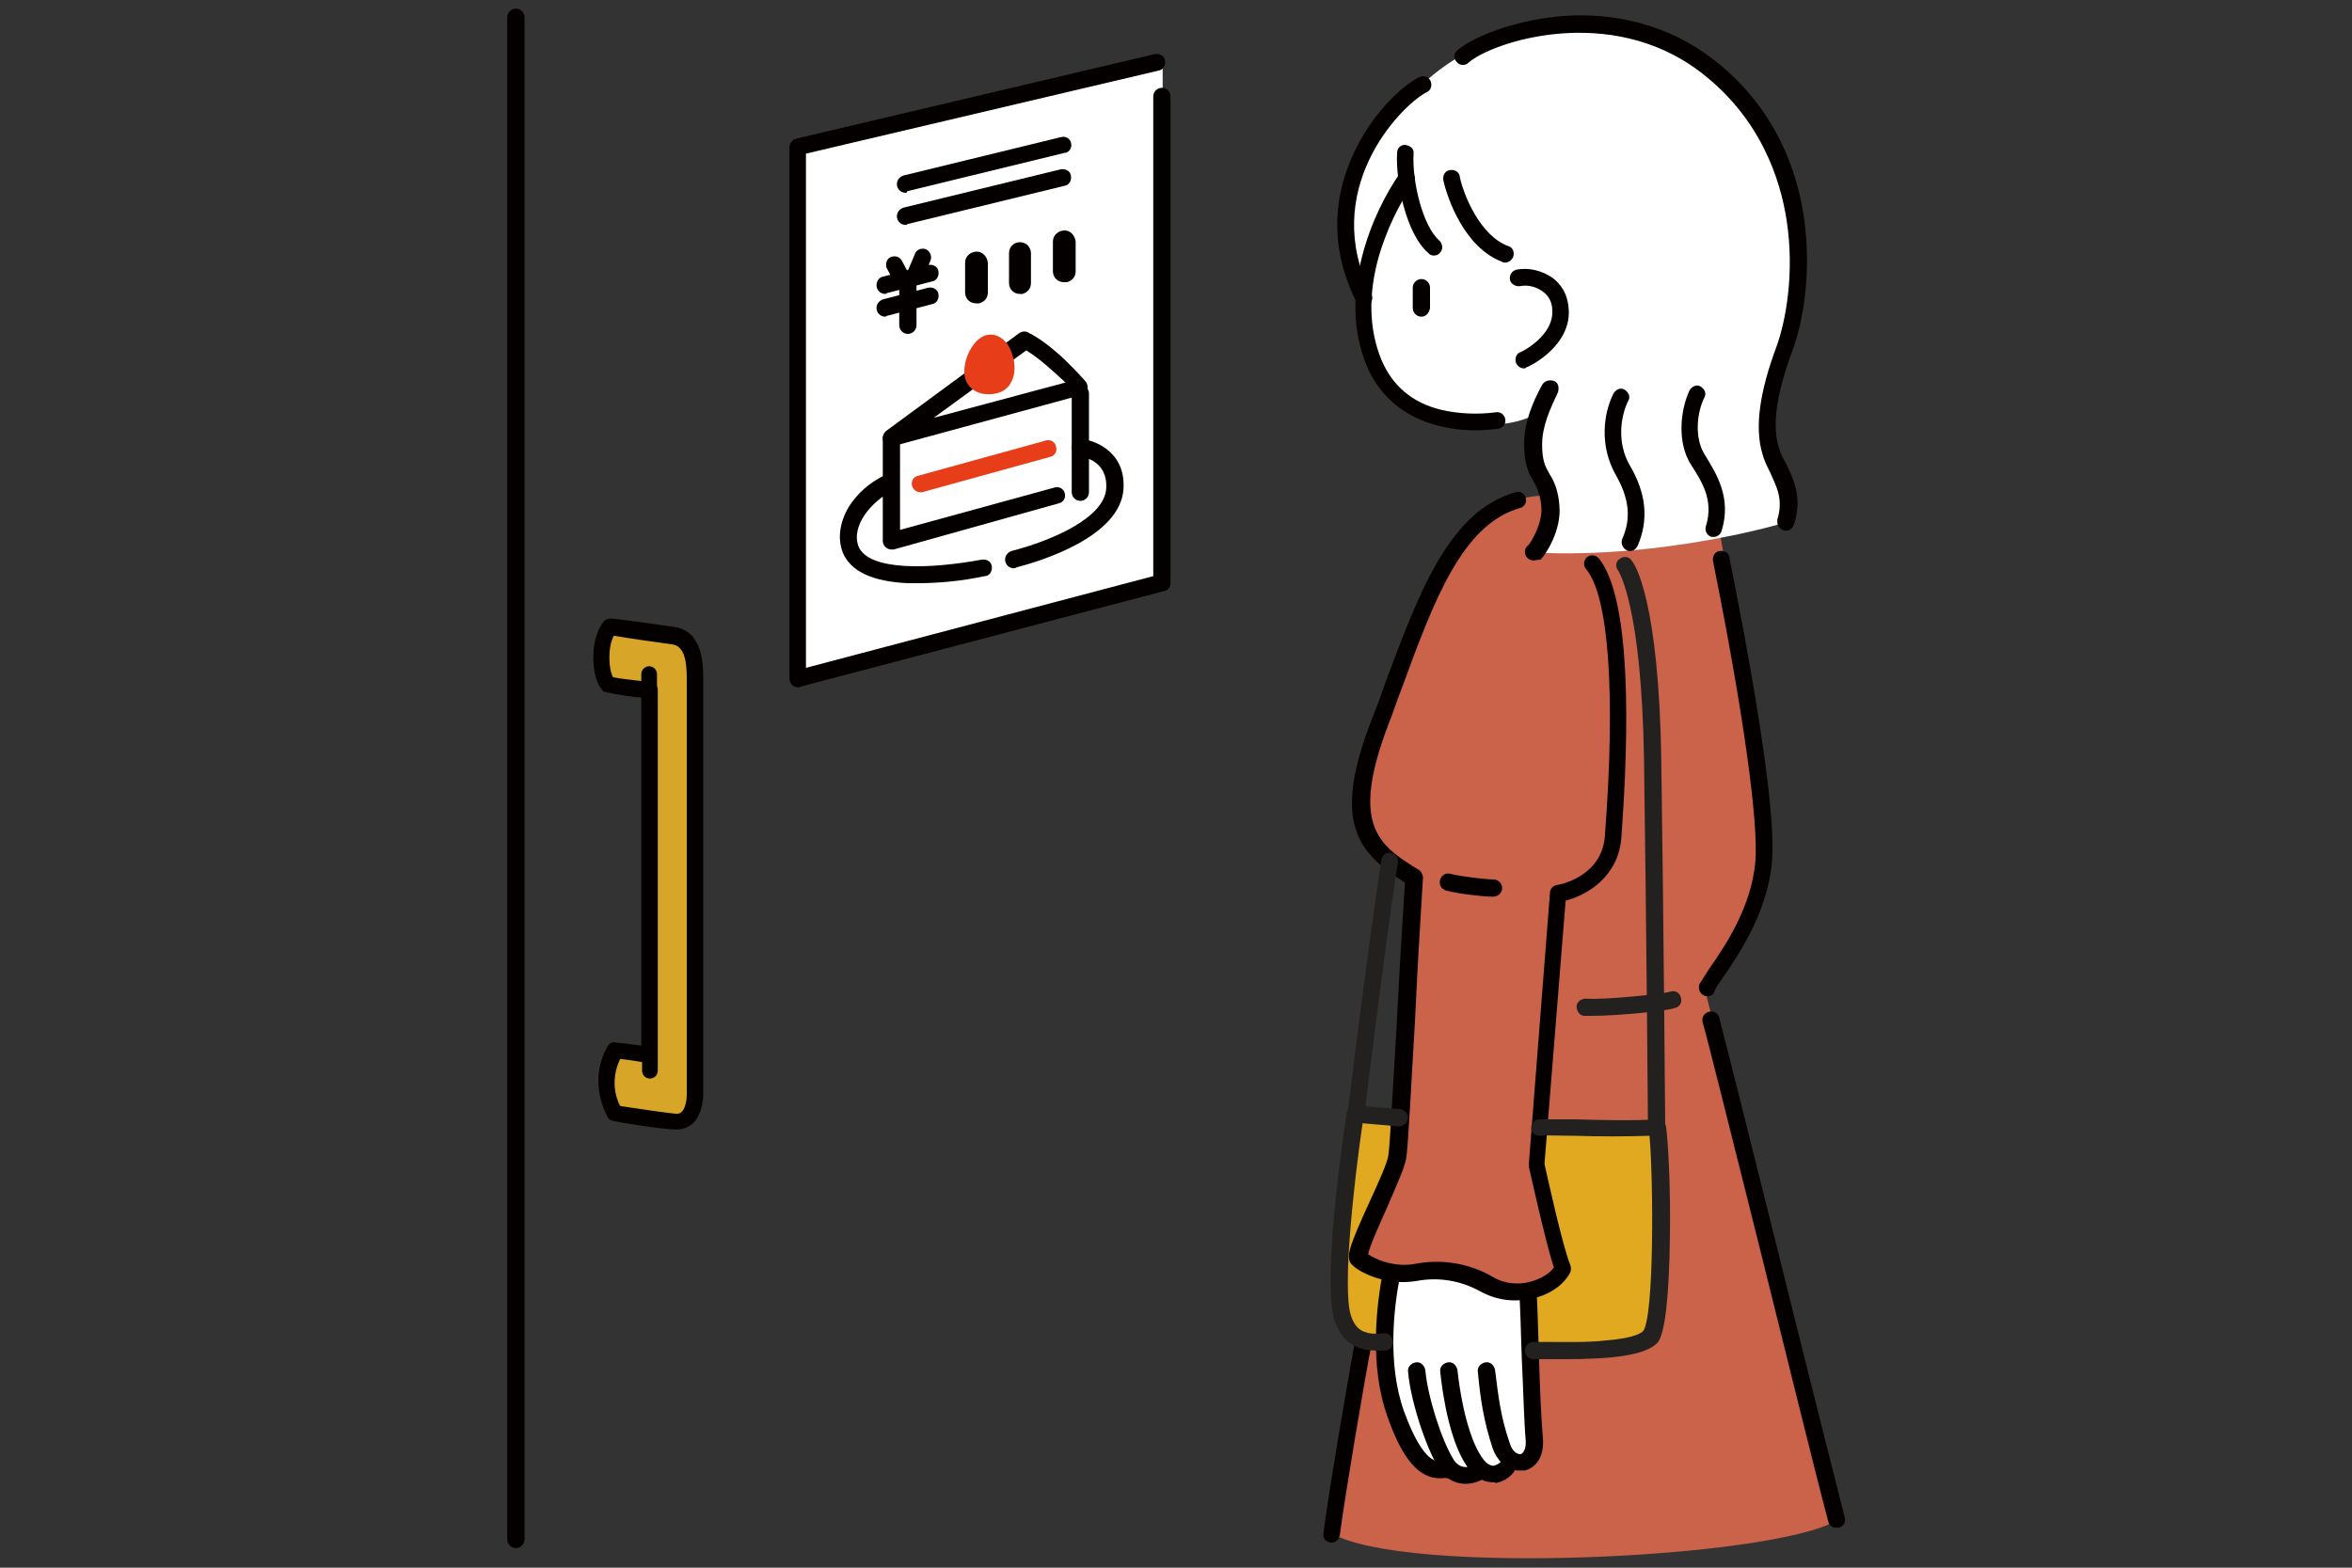 <?xml version="1.0" encoding="utf-8"?>
<!-- Generator: Adobe Illustrator 24.3.0, SVG Export Plug-In . SVG Version: 6.00 Build 0)  -->
<svg version="1.1" id="レイヤー_1" xmlns="http://www.w3.org/2000/svg" xmlns:xlink="http://www.w3.org/1999/xlink" x="0px"
	 y="0px" viewBox="0 0 300 200" style="enable-background:new 0 0 300 200;" xml:space="preserve">
<rect x="0" y="0" width="300" height="200" fill="#333333" stroke="none"/>
<style type="text/css">
	.st0{fill:#D7A527;}
	.st1{fill:#CA634A;}
	.st2{fill:#E0A91F;}
	.st3{fill:#FFFFFF;}
	.st4{fill:#040000;}
	.st5{fill:#E83D19;}
	.st6{fill:#22211F;}
</style>
<g>
	<g id="塗り_1_">
		<path class="st0" d="M77.9,80c-0.8,1.8-1.7,4.5-0.3,7.3c1.8,0.3,5.2,0.7,5.2,0.7l-0.2,46.3l-4.3-0.2c-1.1,2.6-1.2,5.5-0.2,8.1
			c2.9,0.8,7.3,1.1,8,1.1c0.7,0,2.4-0.3,2.4-3.4V84.9c0-1.8-1.2-3.8-2.5-4C84.8,80.7,77.9,80,77.9,80z"/>
		<path class="st1" d="M197.5,63.2c-2.5,0-6.9,0.7-10.3,4.5c-2.5,2.8-4.5,7.3-7.9,15.9c-3.4,8.6-5.8,13.5-5.8,19.8
			c0,6.3,6.7,8.7,6.7,8.7s-1.7,34.1-2.1,35.4c-0.4,1.4-4.1,10.2-5,12.8c1.4,2.3,5.6,2,7.4,1.7c1.7-0.3,5.7-0.3,7.9,1.3
			c2.2,1.6,7.5,3.3,10.7-1.4c-1.4-5.1-3.3-13.3-3.3-13.3l0.6-4.9c0,0,12.8,0.2,15,0c0.5,7.9,0.8,24.3-1.1,27
			c-1.9,2.7-15.2,1.6-15.2,1.6s0.4,11.6,0.4,12.6c0.1,1.6-2.5,2.4-2.9,1.6c-1.4,1.3-2.9,1.5-3.9,0.9c-1.1,1.1-3.8,1.1-4.2-0.1
			c-1.1,0.5-2.7,0.2-4.9-3.4c-2.1-3.6-3.1-10.2-3.4-12.8c-0.8,0-1.6-0.1-2.3-0.2c0,0-4.6,22.4-4.1,24.7c9.5,5.5,56.3,3.2,64.4-1.6
			c-1.2-5-16.6-67.4-16.7-67.6c1.2-1.7,7.2-10.4,7.4-15.2s-0.4-12.6-1.4-18.5c-0.9-5.9-4.1-24.6-4.1-24.6s-15.7,2.4-23.9,2.2
			C196.9,68.4,198.2,65.2,197.5,63.2z"/>
		<path class="st2" d="M195,172.3c3.2,0,13.3,1.1,15.2-1.6c1.9-2.7,1.8-23.3,1.1-27c-3.3,0.1-15,0-15,0l-0.6,4.9l3.4,13.3
			c0,0-0.8,1.9-4.4,3C194.9,167.8,195,172.3,195,172.3z"/>
		<path class="st2" d="M178.5,143.2l-5.6-1.1c0,0-2.8,22-1.6,26c1.2,4,5,3.1,5,3.1s0.8-7,1.2-8.8c-1.7-0.5-4-1.3-4.3-2.1
			c-0.4-0.8,5-12.8,5-12.8L178.5,143.2z"/>
		<path class="st3" d="M173.9,36.7c-3.6-6.8-2.3-14.3,0.4-18c2.7-3.7,8.8-11.3,16.6-13.6s15.5-3.5,25.8,3s11.9,17.8,12.3,22.4
			c0.4,4.6-0.6,11.9-2.2,16.7c-1.6,4.8-1.8,7.1-1.3,8.8s2.3,6,2.6,7.2s-0.5,3.5-0.5,3.5s-15.2,4.6-31.9,3.8c2.1-2.7,3.2-5.1,1.9-7.2
			c-1.2-2.2-3.4-5.3-1-10.9c-4.4,3.1-13.9,1.9-17.3-1C175.9,48.3,173.6,44.1,173.9,36.7z"/>
		<path class="st3" d="M177.4,162.4c-0.9,6.1-0.9,12.7,0,15.8c0.9,3.1,3.1,10,7,9.2c1.6,1.3,3.1,1.2,4.1,0.4c2,0.9,3.7-0.4,4-1.2
			c2.2,1.4,2.9-1.3,3-3.5c0.1-2.8-0.9-18.2-0.9-18.2s-2.2,0.4-3.9-0.4c-1.7-0.8-3.1-2.4-6-2.5C181.8,161.8,179.3,162.7,177.4,162.4z
			"/>
		<polygon class="st3" points="102.4,18.6 102.1,86.5 148.3,74.3 148.3,8.2 		"/>
	</g>
	<g id="線画_1_">
		<path class="st4" d="M101.8,87.7c-0.6,0-1.1-0.5-1.1-1.1V18.8c0-0.5,0.3-0.9,0.8-1.1l45.8-10.8c0.6-0.1,1.2,0.2,1.3,0.8
			c0.1,0.6-0.2,1.2-0.8,1.3l-45,10.6v65.6l44.3-11.7V12.3c0-0.6,0.5-1.1,1.1-1.1c0.6,0,1.1,0.5,1.1,1.1v62.1c0,0.5-0.3,0.9-0.8,1
			l-46.4,12.2C102,87.7,101.9,87.7,101.8,87.7z"/>
		<path class="st4" d="M115.5,24.6c-0.6,0-1.1-0.5-1.1-1.1c0-0.5,0.3-0.9,0.8-1.1l20.1-4.9c0.6-0.2,1.2,0.2,1.3,0.7
			c0.2,0.6-0.2,1.2-0.7,1.3c0,0-0.1,0-0.1,0l-20.1,4.9C115.7,24.6,115.6,24.6,115.5,24.6z"/>
		<path class="st4" d="M115.5,28.7c-0.6,0-1.1-0.5-1.1-1.1c0-0.5,0.3-0.9,0.8-1.1l20.1-4.9c0.6-0.1,1.2,0.2,1.3,0.8
			c0.1,0.6-0.2,1.2-0.8,1.3l0,0l-20.1,4.9C115.7,28.7,115.6,28.7,115.5,28.7z"/>
		<path class="st4" d="M113.7,57c-0.6,0-1.1-0.5-1.1-1.1c0-0.3,0.2-0.7,0.4-0.9l17-12.5c0.3-0.2,0.7-0.3,1.1-0.1
			c3.5,1.7,7.2,6.1,7.4,6.3c0.2,0.3,0.3,0.7,0.2,1c-0.1,0.4-0.4,0.6-0.8,0.7L114,56.9C113.9,57,113.8,57,113.7,57z M130.9,44.7
			l-11.8,8.6l16.8-4.5C134.6,47.6,132.7,45.8,130.9,44.7z"/>
		<path class="st4" d="M137.8,63.9c-0.6,0-1.1-0.5-1.1-1.1V50.2c0-0.6,0.5-1.1,1.1-1.1s1.1,0.5,1.1,1.1v12.6
			C138.9,63.4,138.4,63.9,137.8,63.9z"/>
		<path class="st4" d="M113.7,70.1c-0.6,0-1.1-0.5-1.1-1.1V55.9c0-0.6,0.5-1.1,1.1-1.1c0.6,0,1.1,0.5,1.1,1.1v11.7l19.7-5.4
			c0.6-0.2,1.2,0.2,1.3,0.7c0.2,0.6-0.2,1.2-0.7,1.3c0,0,0,0,0,0L114,70.1C113.9,70.1,113.8,70.1,113.7,70.1z"/>
		<path class="st5" d="M117.4,62.8c-0.6,0-1.1-0.5-1.1-1.1c0-0.5,0.3-0.9,0.8-1l16.3-4.5c0.6-0.2,1.2,0.2,1.3,0.8
			c0.2,0.6-0.2,1.2-0.8,1.3l-16.3,4.5C117.6,62.8,117.5,62.8,117.4,62.8z"/>
		<path class="st4" d="M117,74.4c-0.4,0-0.8,0-1.2,0c-4.5-0.2-7.3-1.5-8.3-3.9c-0.7-1.8-0.4-3.9,0.8-5.9c1.1-1.7,2.6-3,4.4-3.9
			c0.5-0.3,1.2,0,1.5,0.5c0.3,0.5,0,1.2-0.5,1.5c-2.4,1.2-5.2,4.3-4.2,7c1.3,3.2,9.2,2.9,15.7,1.7c0.6-0.1,1.2,0.2,1.3,0.8
			c0.1,0.6-0.2,1.2-0.8,1.3c0,0,0,0-0.1,0C122.8,74.1,119.9,74.4,117,74.4z"/>
		<path class="st4" d="M129.3,72.5c-0.6,0-1.1-0.5-1.1-1.1c0-0.5,0.3-0.9,0.8-1.1c5.4-1.4,11.9-4.3,12.1-8c0.2-3.6-3-4-3.4-4.1
			c-0.6-0.1-1-0.6-1-1.2c0.1-0.6,0.6-1,1.2-1c2,0.2,5.7,1.8,5.4,6.4c-0.4,6.1-10.6,9.2-13.7,10C129.5,72.5,129.4,72.5,129.3,72.5z"
			/>
		<path class="st4" d="M65.8,197.5c-0.6,0-1.1-0.5-1.1-1.1V2.2c0-0.6,0.5-1.1,1.1-1.1s1.1,0.5,1.1,1.1v194.2
			C66.9,197,66.4,197.5,65.8,197.5z"/>
		<path class="st4" d="M86.3,144.1L86.3,144.1c-1.9,0-7.8-1-8.1-1.1c-0.3-0.1-0.6-0.2-0.7-0.5c-0.1-0.2-2.6-4.5,0-9
			c0.2-0.4,0.6-0.6,1-0.5c1.2,0.1,2.5,0.3,3.3,0.4V89c-1.2-0.1-3.3-0.4-4.5-0.7c-0.2,0-0.4-0.1-0.5-0.3c-1.5-1.6-1.6-6.8,0.3-8.8
			c0.2-0.2,0.6-0.3,0.9-0.3c0.2,0,6.2,0.8,8.1,1.1c3.6,0.6,3.6,4.9,3.6,6.6v52.9c0,0.9-0.2,2.6-1.2,3.7
			C87.9,143.8,87.1,144.1,86.3,144.1z M79.1,141.1c2,0.3,6,0.9,7.2,1l0,0c0.3,0,0.5-0.1,0.7-0.3c0.4-0.4,0.6-1.4,0.6-2.2V86.7
			c0-2.1-0.2-4.3-1.9-4.5c-1.5-0.2-5.8-0.8-7.4-1.1c-0.8,1.4-0.7,4.3-0.1,5.3c1.6,0.3,4.7,0.6,4.8,0.6c0.5,0.1,0.9,0.5,0.9,1v48.6
			c0,0.6-0.5,1-1,1c-0.6,0-1-0.5-1-1v-1.1c-0.6-0.1-1.7-0.3-2.8-0.4C77.8,137.8,78.6,140.2,79.1,141.1L79.1,141.1z"/>
		<path class="st4" d="M82.8,89.8c-0.6,0-1-0.5-1-1V86c0-0.6,0.5-1,1-1c0.6,0,1,0.5,1,1v2.7C83.8,89.3,83.4,89.8,82.8,89.8z"/>
		<path class="st4" d="M114.9,36.3c-0.4,0-0.8-0.2-1-0.6l-0.8-1.5c-0.2-0.5,0-1.2,0.5-1.4c0.5-0.2,1.1-0.1,1.4,0.4l0.8,1.5
			c0.3,0.5,0.1,1.2-0.4,1.5C115.2,36.3,115.1,36.3,114.9,36.3L114.9,36.3z"/>
		<path class="st4" d="M116.9,35.8c-0.6,0-1.1-0.5-1.1-1.1c0-0.1,0-0.3,0.1-0.4l0.8-1.9c0.2-0.6,0.9-0.8,1.4-0.6s0.8,0.9,0.6,1.4
			l-0.8,1.9C117.7,35.6,117.3,35.8,116.9,35.8z"/>
		<path class="st4" d="M112.9,37.5c-0.6,0-1.1-0.5-1.1-1.1c0-0.5,0.3-1,0.8-1.1l5.8-1.5c0.6-0.1,1.2,0.2,1.3,0.8
			c0.1,0.6-0.2,1.2-0.8,1.3l-5.8,1.5C113.1,37.4,113,37.5,112.9,37.5z"/>
		<path class="st4" d="M112.9,40.4c-0.6,0-1.1-0.5-1.1-1.1c0-0.5,0.3-0.9,0.8-1.1l5.8-1.5c0.6-0.1,1.2,0.2,1.3,0.8
			c0.1,0.6-0.2,1.2-0.8,1.3l-5.8,1.5C113.1,40.3,113,40.4,112.9,40.4z"/>
		<path class="st4" d="M115.8,42.6c-0.6,0-1.1-0.5-1.1-1.1v-5.9c0-0.6,0.5-1.1,1.1-1.1s1.1,0.5,1.1,1.1v5.9
			C116.9,42.1,116.4,42.6,115.8,42.6z"/>
		<path class="st4" d="M124.6,38L124.6,38c-0.4,0.1-0.8-0.1-0.9-0.5c0-0.1,0-0.1,0-0.2v-3.8c0-0.3,0.2-0.6,0.6-0.7l0,0
			c0.4-0.1,0.8,0.1,0.9,0.5c0,0.1,0,0.1,0,0.2v3.8C125.2,37.6,125,37.9,124.6,38z"/>
		<path class="st4" d="M124.5,38.7c-0.8,0-1.4-0.6-1.4-1.4v-3.8c0-0.8,0.7-1.4,1.5-1.4c0.7,0,1.3,0.6,1.4,1.4v3.8
			c0,0.7-0.4,1.2-1.1,1.4l0,0C124.7,38.7,124.6,38.7,124.5,38.7z M124.6,38L124.6,38z M124.5,33.4L124.5,33.4
			C124.4,33.4,124.4,33.4,124.5,33.4l-0.1,3.9c0,0,0,0,0,0.1c0,0,0,0,0.1,0l0,0c0,0,0.1,0,0.1-0.1L124.5,33.4
			C124.5,33.4,124.5,33.4,124.5,33.4C124.5,33.4,124.5,33.4,124.5,33.4z"/>
		<path class="st4" d="M130.2,36.8L130.2,36.8c-0.4,0.1-0.8-0.1-0.9-0.5c0-0.1,0-0.1,0-0.2v-3.8c0-0.3,0.2-0.6,0.6-0.7l0,0
			c0.4-0.1,0.8,0.1,0.9,0.5c0,0.1,0,0.1,0,0.2v3.8C130.8,36.4,130.6,36.7,130.2,36.8z"/>
		<path class="st4" d="M130.1,37.5c-0.8,0-1.4-0.6-1.4-1.4v-3.8c0-0.8,0.6-1.4,1.4-1.4c0.3,0,0.6,0.1,0.9,0.3
			c0.3,0.3,0.5,0.7,0.5,1.1v3.8c0,0.7-0.4,1.2-1.1,1.4l0,0C130.3,37.5,130.2,37.5,130.1,37.5z M130.2,36.8L130.2,36.8z M130.1,32.2
			L130.1,32.2C130,32.2,130,32.2,130.1,32.2l-0.1,3.9c0,0,0,0,0,0.1c0,0,0,0,0.1,0l0,0c0,0,0.1,0,0.1-0.1L130.1,32.2
			C130.1,32.2,130.1,32.2,130.1,32.2C130.1,32.1,130.1,32.1,130.1,32.2L130.1,32.2z"/>
		<path class="st4" d="M135.8,35.3L135.8,35.3c-0.4,0.1-0.8-0.1-0.9-0.5c0-0.1,0-0.1,0-0.2v-3.8c0-0.3,0.2-0.6,0.6-0.7l0,0
			c0.4-0.1,0.8,0.1,0.9,0.5c0,0.1,0,0.1,0,0.2v3.8C136.4,34.9,136.2,35.2,135.8,35.3z"/>
		<path class="st4" d="M135.7,36c-0.8,0-1.4-0.6-1.4-1.4v-3.8c0-0.8,0.7-1.4,1.5-1.4c0.7,0,1.3,0.6,1.4,1.4v3.8
			c0,0.7-0.4,1.2-1.1,1.4l0,0C135.9,36,135.8,36,135.7,36z M135.8,35.3L135.8,35.3z M135.7,30.7L135.7,30.7
			C135.6,30.7,135.6,30.7,135.7,30.7l-0.1,3.9c0,0,0,0,0,0.1c0,0,0,0,0.1,0l0,0c0,0,0.1,0,0.1-0.1L135.7,30.7
			C135.7,30.7,135.7,30.7,135.7,30.7C135.7,30.7,135.7,30.7,135.7,30.7L135.7,30.7z"/>
		<path class="st5" d="M126.3,43.8c-1.7,0.2-3.8,5.5-0.2,5.5S128.3,43.5,126.3,43.8z"/>
		<path class="st5" d="M126.1,50.3L126.1,50.3c-1.8,0-3-1.1-3.1-2.7c-0.1-2,1.3-4.7,3.1-4.9l0,0c0.9-0.1,1.7,0.3,2.4,1.2
			c0.8,1.2,1.3,3.3,0.5,4.8C128.5,49.8,127.4,50.3,126.1,50.3z M126.4,44.8c-0.4,0.2-1.4,1.6-1.2,2.7c0,0.2,0.1,0.6,0.9,0.6
			c0.5,0,1-0.1,1.1-1C127.4,46,126.7,44.9,126.4,44.8z M126.3,43.7L126.3,43.7z"/>
		<path class="st4" d="M188.2,54.9c-1.6,0-3.2-0.2-4.8-0.6c-4.3-1.1-7.5-3.8-9.1-7.7c-3.8-9.2,0.9-19.7,4.2-24.4
			c0.3-0.5,1-0.6,1.5-0.3c0.5,0.3,0.6,1,0.3,1.5c0,0,0,0-0.1,0.1c-1.9,2.8-3.3,5.8-4.3,9.1c-1.4,4.9-1.3,9.4,0.3,13.3
			c1.4,3.3,3.9,5.5,7.7,6.4c2.2,0.5,4.6,0.6,6.9,0.3c0.6-0.1,1.1,0.3,1.2,0.9c0.1,0.6-0.3,1.1-0.9,1.2l0,0
			C190.1,54.8,189.2,54.9,188.2,54.9z"/>
		<path class="st4" d="M194.4,47c-0.6,0-1.1-0.5-1.1-1.1c0-0.5,0.3-0.9,0.7-1c0.5-0.2,4.1-2.2,4-5.2c0-1.1-0.4-1.9-1.2-2.5
			c-0.8-0.6-1.9-0.9-2.9-0.7c-0.6,0.1-1.2-0.3-1.3-0.8c-0.1-0.6,0.2-1.1,0.8-1.3c1.6-0.3,3.3,0.1,4.7,1.1c0.9,0.7,1.9,1.9,2,4.1
			c0.2,4.4-4.6,7-5.5,7.3C194.6,47,194.5,47,194.4,47z"/>
		<path class="st4" d="M192,33.5c-0.1,0-0.3,0-0.4-0.1c-4.8-1.8-7-8.1-7.5-10.4c-0.1-0.6,0.2-1.2,0.8-1.3c0.6-0.1,1.2,0.2,1.3,0.8
			c0,0,0,0,0,0.1c0.5,2.3,2.6,7.5,6.2,8.8c0.6,0.2,0.8,0.8,0.6,1.4C192.8,33.2,192.4,33.5,192,33.5z"/>
		<path class="st4" d="M174,39.1c-0.4,0-0.8-0.2-1-0.6c-3.9-7.8-2.4-14.5-0.4-18.8c2.2-4.9,5.9-8.5,8.3-9.8c0.5-0.3,1.2-0.2,1.5,0.3
			c0.3,0.5,0.2,1.2-0.3,1.5c-0.1,0-0.1,0.1-0.2,0.1c-3.5,1.9-13.6,12.6-7,25.7c0.3,0.5,0.1,1.2-0.5,1.5
			C174.3,39.1,174.1,39.1,174,39.1L174,39.1z"/>
		<path class="st4" d="M182.9,32.6c-0.3,0-0.5-0.1-0.7-0.3c-2.9-2.5-4.2-9.2-4-12.8c0-0.6,0.5-1.1,1.1-1s1.1,0.5,1,1.1
			c-0.2,3.6,1.2,9.3,3.3,11.1c0.4,0.4,0.5,1.1,0.1,1.5C183.5,32.5,183.2,32.6,182.9,32.6L182.9,32.6z"/>
		<path class="st4" d="M181.3,40.4c-0.6,0-1.1-0.5-1.1-1.1v-2.6c0-0.6,0.5-1.1,1.1-1.1s1.1,0.5,1.1,1.1v2.6
			C182.3,39.9,181.9,40.4,181.3,40.4z"/>
		<path class="st4" d="M195.6,71.5c-0.6,0-1.1-0.5-1.1-1.1c0-0.3,0.1-0.6,0.4-0.8c0.4-0.4,1.9-2.9,1.7-5c-0.1-1.1-0.4-2.2-1-3.2
			c-0.6-1-1.2-2.1-1.2-4.8c0-2.7,1.1-5.3,2.3-7.5c0.3-0.5,0.9-0.7,1.5-0.5s0.7,0.9,0.5,1.5l0,0c-1,2.1-2,4.3-2,6.6
			c0,2.1,0.4,2.8,0.9,3.7c0.8,1.2,1.2,2.6,1.3,4.1c0.3,3.1-1.7,6.2-2.4,6.9C196.1,71.4,195.8,71.5,195.6,71.5z"/>
		<path class="st4" d="M207.9,70.3c-0.1,0-0.3,0-0.4-0.1c-0.5-0.2-0.8-0.9-0.6-1.4c0,0,0,0,0,0c1.2-2.7,0.9-5.2-0.8-8.2
			c-2.1-3.7-1.6-7.8-0.3-10.4c0.3-0.5,0.9-0.8,1.4-0.5c0.5,0.3,0.8,0.9,0.5,1.4c-1,2-1.5,5.4,0.2,8.3c2.1,3.6,2.4,6.9,1,10.2
			C208.7,70,208.4,70.3,207.9,70.3z"/>
		<path class="st4" d="M218.6,68.5c-0.1,0-0.2,0-0.3,0c-0.6-0.2-0.9-0.8-0.7-1.4c0,0,0,0,0,0c1-3.3-0.5-5.6-1.9-7.8
			c-1.8-2.8-1.4-6.9-0.2-9.5c0.3-0.5,0.9-0.8,1.4-0.5c0.5,0.3,0.8,0.9,0.5,1.4l0,0c-1,2-1.3,5.3,0.1,7.4c1.4,2.3,3.4,5.4,2.1,9.6
			C219.5,68.1,219.1,68.5,218.6,68.5z"/>
		<path class="st4" d="M227.8,67.7c-0.6,0-1.1-0.5-1.1-1.1c0-0.1,0-0.2,0-0.3c0.8-2.6-0.1-4.2-0.9-6c-0.4-0.8-0.8-1.6-1-2.4
			c-1-3.3-0.4-7.8,1.8-13.7c1.2-3.3,2.3-9.4,1.3-16c-0.8-5.4-3.4-13.2-11-19c-11.5-8.8-26.5-3.9-29.6-1.2c-0.4,0.4-1.1,0.4-1.5-0.1
			c-0.4-0.4-0.4-1.1,0.1-1.5c0,0,0,0,0,0c2-1.7,7-3.7,12.8-4.3c5.1-0.5,12.7,0.1,19.6,5.3c6.5,4.9,10.6,12,11.8,20.4
			c1,6.9-0.1,13.3-1.5,17c-2,5.4-2.6,9.5-1.7,12.3c0.2,0.7,0.5,1.4,0.9,2c0.9,1.9,2.1,4.2,1.1,7.6C228.7,67.4,228.3,67.7,227.8,67.7
			z"/>
		<path class="st4" d="M193.2,165.9c-1.5,0-3-0.4-4.3-1.1c-2.5-1.4-5.3-1.9-8.1-1.4c-3.8,0.7-7.4-1-8.4-2.1c-0.8-0.9-0.3-2.3,2.3-8
			c1.1-2.4,2.3-5,2.4-6c0.2-1.4,0.6-9.2,1.1-17.5c0.3-6.1,0.7-12.5,1-17.2c-6-3.8-9.4-7.6-4.2-20.9c0.6-1.5,1.2-3.1,1.7-4.6
			c4.4-11.8,8.2-21.9,16.6-24.3c0.6-0.2,1.2,0.2,1.3,0.7c0.2,0.6-0.2,1.2-0.7,1.3c-7.4,2.1-11,11.8-15.1,23
			c-0.6,1.5-1.1,3.1-1.7,4.6c-5,13.1-1.1,15.5,3.9,18.6c0.3,0.2,0.5,0.6,0.5,1c-0.3,4.8-0.7,11.4-1,17.9c-0.5,8.7-0.9,16.2-1.1,17.6
			c-0.1,1.2-1.1,3.3-2.5,6.6c-0.9,2-2.2,4.9-2.4,5.9c0.8,0.6,3.4,1.8,6.2,1.2c3.3-0.6,6.8,0,9.7,1.7c1.5,0.9,3.4,1.1,5.2,0.5
			c1.2-0.4,2.1-1,2.6-1.7c-1.1-3.3-3.1-12.5-3.2-12.9c0-0.1,0-0.2,0-0.3l2.7-34.6c0-0.5,0.4-0.9,0.9-1c0.2,0,5.7-1,6.1-6.2
			c1.4-18.2,0.5-30.7-2.4-34.1c-0.4-0.5-0.3-1.1,0.1-1.5c0.5-0.4,1.1-0.3,1.5,0.1c4.2,5.1,3.9,22.2,2.9,35.7c-0.4,5-4.4,7.3-7.1,8
			l-2.7,33.6c0.3,1.3,2.3,10.5,3.3,12.9c0.1,0.3,0.1,0.6,0,0.9c-0.7,1.4-2.2,2.6-4.2,3.2C195.1,165.8,194.1,165.9,193.2,165.9z"/>
		<path class="st4" d="M190.4,114.4c-1.2,0-4.6-0.4-6-0.8c-0.6-0.2-0.9-0.8-0.7-1.4s0.8-0.9,1.4-0.7l0,0c1.1,0.3,4.4,0.7,5.4,0.7
			c0.6,0,1.1,0.5,1.1,1.1C191.6,113.9,191.1,114.4,190.4,114.4L190.4,114.4z"/>
		<path class="st4" d="M217.8,127.1c-0.6,0-1.1-0.5-1.1-1.1c0-0.2,0-0.3,0.1-0.5c0.4-0.6,0.8-1.3,1.2-1.9c1.9-2.7,5.4-7.8,5.9-13.7
			c0.4-5-1.5-18.9-5.4-38.3c-0.1-0.6,0.2-1.2,0.8-1.3c0.6-0.1,1.2,0.2,1.3,0.8c0,0,0,0,0,0.1c2.3,11.5,6.1,31.8,5.4,38.9
			c-0.6,6.4-4.3,11.8-6.3,14.7c-0.5,0.7-0.9,1.3-1,1.6C218.6,126.9,218.2,127.1,217.8,127.1z"/>
		<path class="st4" d="M234.2,194.9c-0.5,0-0.9-0.3-1-0.8c-1-3.6-5-19.8-8.9-35.5c-3.4-13.6-6.6-26.4-7.1-28.1
			c-0.2-0.6,0.1-1.2,0.7-1.4c0.6-0.2,1.2,0.1,1.4,0.7c0,0,0,0.1,0,0.1c0.5,1.8,3.7,14.6,7.1,28.2c3.7,15,8,31.9,8.9,35.5
			c0.2,0.6-0.2,1.2-0.8,1.3c0,0,0,0,0,0C234.4,194.9,234.3,194.9,234.2,194.9z"/>
		<path class="st4" d="M193.7,187.6c-1.6,0-2.8-1.4-3.3-2.8c-1.2-3.6-1.6-6.6-1.9-9.8c-0.1-0.6,0.4-1.1,1-1.2c0.6-0.1,1.1,0.4,1.2,1
			l0,0c0.4,3.2,0.7,6,1.9,9.4c0.3,1,1,1.4,1.4,1.3c0.3-0.1,0.7-0.7,0.6-1.8c-0.2-2.2-0.3-6.4-0.5-10.5c-0.1-3.3-0.2-6.5-0.3-8.2
			c0-0.6,0.4-1.1,1-1.2s1.1,0.4,1.2,1c0.1,1.8,0.2,5,0.3,8.3c0.1,4,0.3,8.2,0.5,10.4c0.2,2.6-1.1,3.8-2.3,4.1
			C194.1,187.6,193.9,187.6,193.7,187.6z"/>
		<path class="st4" d="M190.4,189.1c-0.8,0-1.8-0.3-2.8-1.4c-2.6-3-3.6-9.8-3.9-12.7c-0.1-0.6,0.4-1.1,1-1.2s1.1,0.4,1.2,1
			c0.6,5.4,1.9,9.7,3.4,11.5c0.4,0.5,0.9,0.7,1.2,0.7c0.4-0.1,0.8-0.3,1-0.6c0.2-0.5,0.9-0.8,1.4-0.5c0.5,0.2,0.8,0.9,0.5,1.4
			c0,0,0,0,0,0c-0.5,1-1.5,1.7-2.6,1.9C190.7,189.1,190.5,189.1,190.4,189.1z"/>
		<path class="st4" d="M186.9,189.3c-1.4,0-2.7-0.8-3.4-2c-1.7-2.8-3.6-8.7-3.9-12.3c-0.1-0.6,0.4-1.1,1-1.2c0.6-0.1,1.1,0.4,1.2,1
			c0.3,3.3,2,8.8,3.6,11.4c0.3,0.5,1.2,1.5,2.8,0.6c0.5-0.3,1.2-0.2,1.5,0.3c0.3,0.5,0.2,1.2-0.3,1.5c-0.1,0-0.1,0.1-0.2,0.1
			C188.4,189.1,187.7,189.3,186.9,189.3z"/>
		<path class="st4" d="M183.7,188.6c-2.7,0-4.8-2.4-6.7-7.8c-2.4-6.6-1.4-14.5-0.6-18.6c0.1-0.6,0.7-1,1.3-0.9
			c0.6,0.1,1,0.7,0.9,1.3c0,0,0,0,0,0.1c-0.8,3.9-1.7,11.3,0.5,17.4c2.5,6.8,4.3,6.5,5.2,6.3c0.6-0.1,1.2,0.3,1.3,0.9
			c0.1,0.6-0.3,1.2-0.9,1.3C184.3,188.5,184,188.6,183.7,188.6z"/>
		<path class="st4" d="M169.8,196.8c0,0-0.1,0-0.1,0c-0.6-0.1-1-0.6-0.9-1.2c0,0,0,0,0,0c0.6-4.8,3.3-20.7,4.1-24.8
			c0.1-0.6,0.7-0.9,1.3-0.8c0.5,0.1,0.9,0.7,0.8,1.2c-0.8,3.9-3.5,19.9-4.1,24.6C170.8,196.4,170.4,196.8,169.8,196.8z"/>
		<path class="st6" d="M211.3,144.8c-0.6,0-1.1-0.5-1.1-1.1c0-0.3-0.2-25.9-0.5-46.6c-0.3-20-3.3-24.3-3.3-24.3
			c-0.4-0.5-0.3-1.2,0.2-1.5c0.5-0.4,1.2-0.3,1.5,0.2c0.4,0.4,3.5,5,3.8,25.6c0.3,20.7,0.5,46.3,0.5,46.6
			C212.4,144.3,211.9,144.8,211.3,144.8L211.3,144.8z"/>
		<path class="st6" d="M199.5,173.4c-0.8,0-1.5,0-2.3,0c-0.6,0-1.2,0-1.6,0c-0.6,0-1.1-0.5-1.1-1.1s0.5-1.1,1.1-1.1c0.5,0,1,0,1.6,0
			c2.2,0,5.2,0.1,7.7-0.2c3.9-0.3,4.6-1.1,4.7-1.2c1.4-2,1.3-19.2,0.8-24.9c-3,0.1-6.6,0.1-9.6,0c-1.9,0-3.5-0.1-4.4,0
			c-0.6,0-1.1-0.4-1.1-1c0-0.6,0.4-1.1,1-1.1l0,0c1,0,2.7,0,4.6,0c3.3,0.1,7.4,0.2,10.4,0c0.6,0,1.1,0.4,1.2,0.9
			c0.3,2.1,0.6,8.4,0.5,14c-0.1,7.6-0.6,12.2-1.5,13.5C210,173,205.2,173.4,199.5,173.4z"/>
		<path class="st6" d="M175.5,172.3c-1.7,0-4.2-0.5-5.3-3.9c-1.6-5,1.2-24.3,1.6-26.5c0.1-0.6,0.6-1,1.2-0.9
			c2.7,0.3,5.6,0.5,5.6,0.5c0.6,0.1,1,0.6,1,1.2c-0.1,0.6-0.6,1-1.2,1c0,0-2.2-0.2-4.6-0.4c-1.1,7.5-2.6,21-1.5,24.5
			c0.7,2.2,2.1,2.5,4.2,2.3c0.6-0.1,1.1,0.4,1.2,1s-0.4,1.1-1,1.2C176.3,172.3,175.9,172.3,175.5,172.3z"/>
		<path class="st6" d="M172.9,143.2h-0.1c-0.6-0.1-1-0.6-0.9-1.2c0-0.2,2.3-19.1,4.3-32.3c0.1-0.6,0.6-1,1.2-0.9
			c0.6,0.1,1,0.6,0.9,1.2l0,0c-2,13.1-4.2,32-4.3,32.2C173.9,142.8,173.4,143.2,172.9,143.2z"/>
		<path class="st6" d="M203,129.6c-0.4,0-0.7,0-0.9,0c-0.6,0-1-0.6-1-1.2c0-0.6,0.6-1,1.2-1c2.2,0.2,9.9-0.6,10.8-0.9
			c0.6-0.2,1.2,0.2,1.3,0.8c0.2,0.6-0.2,1.2-0.8,1.3l0,0C212.6,129,206.1,129.6,203,129.6z"/>
	</g>
</g>
</svg>

